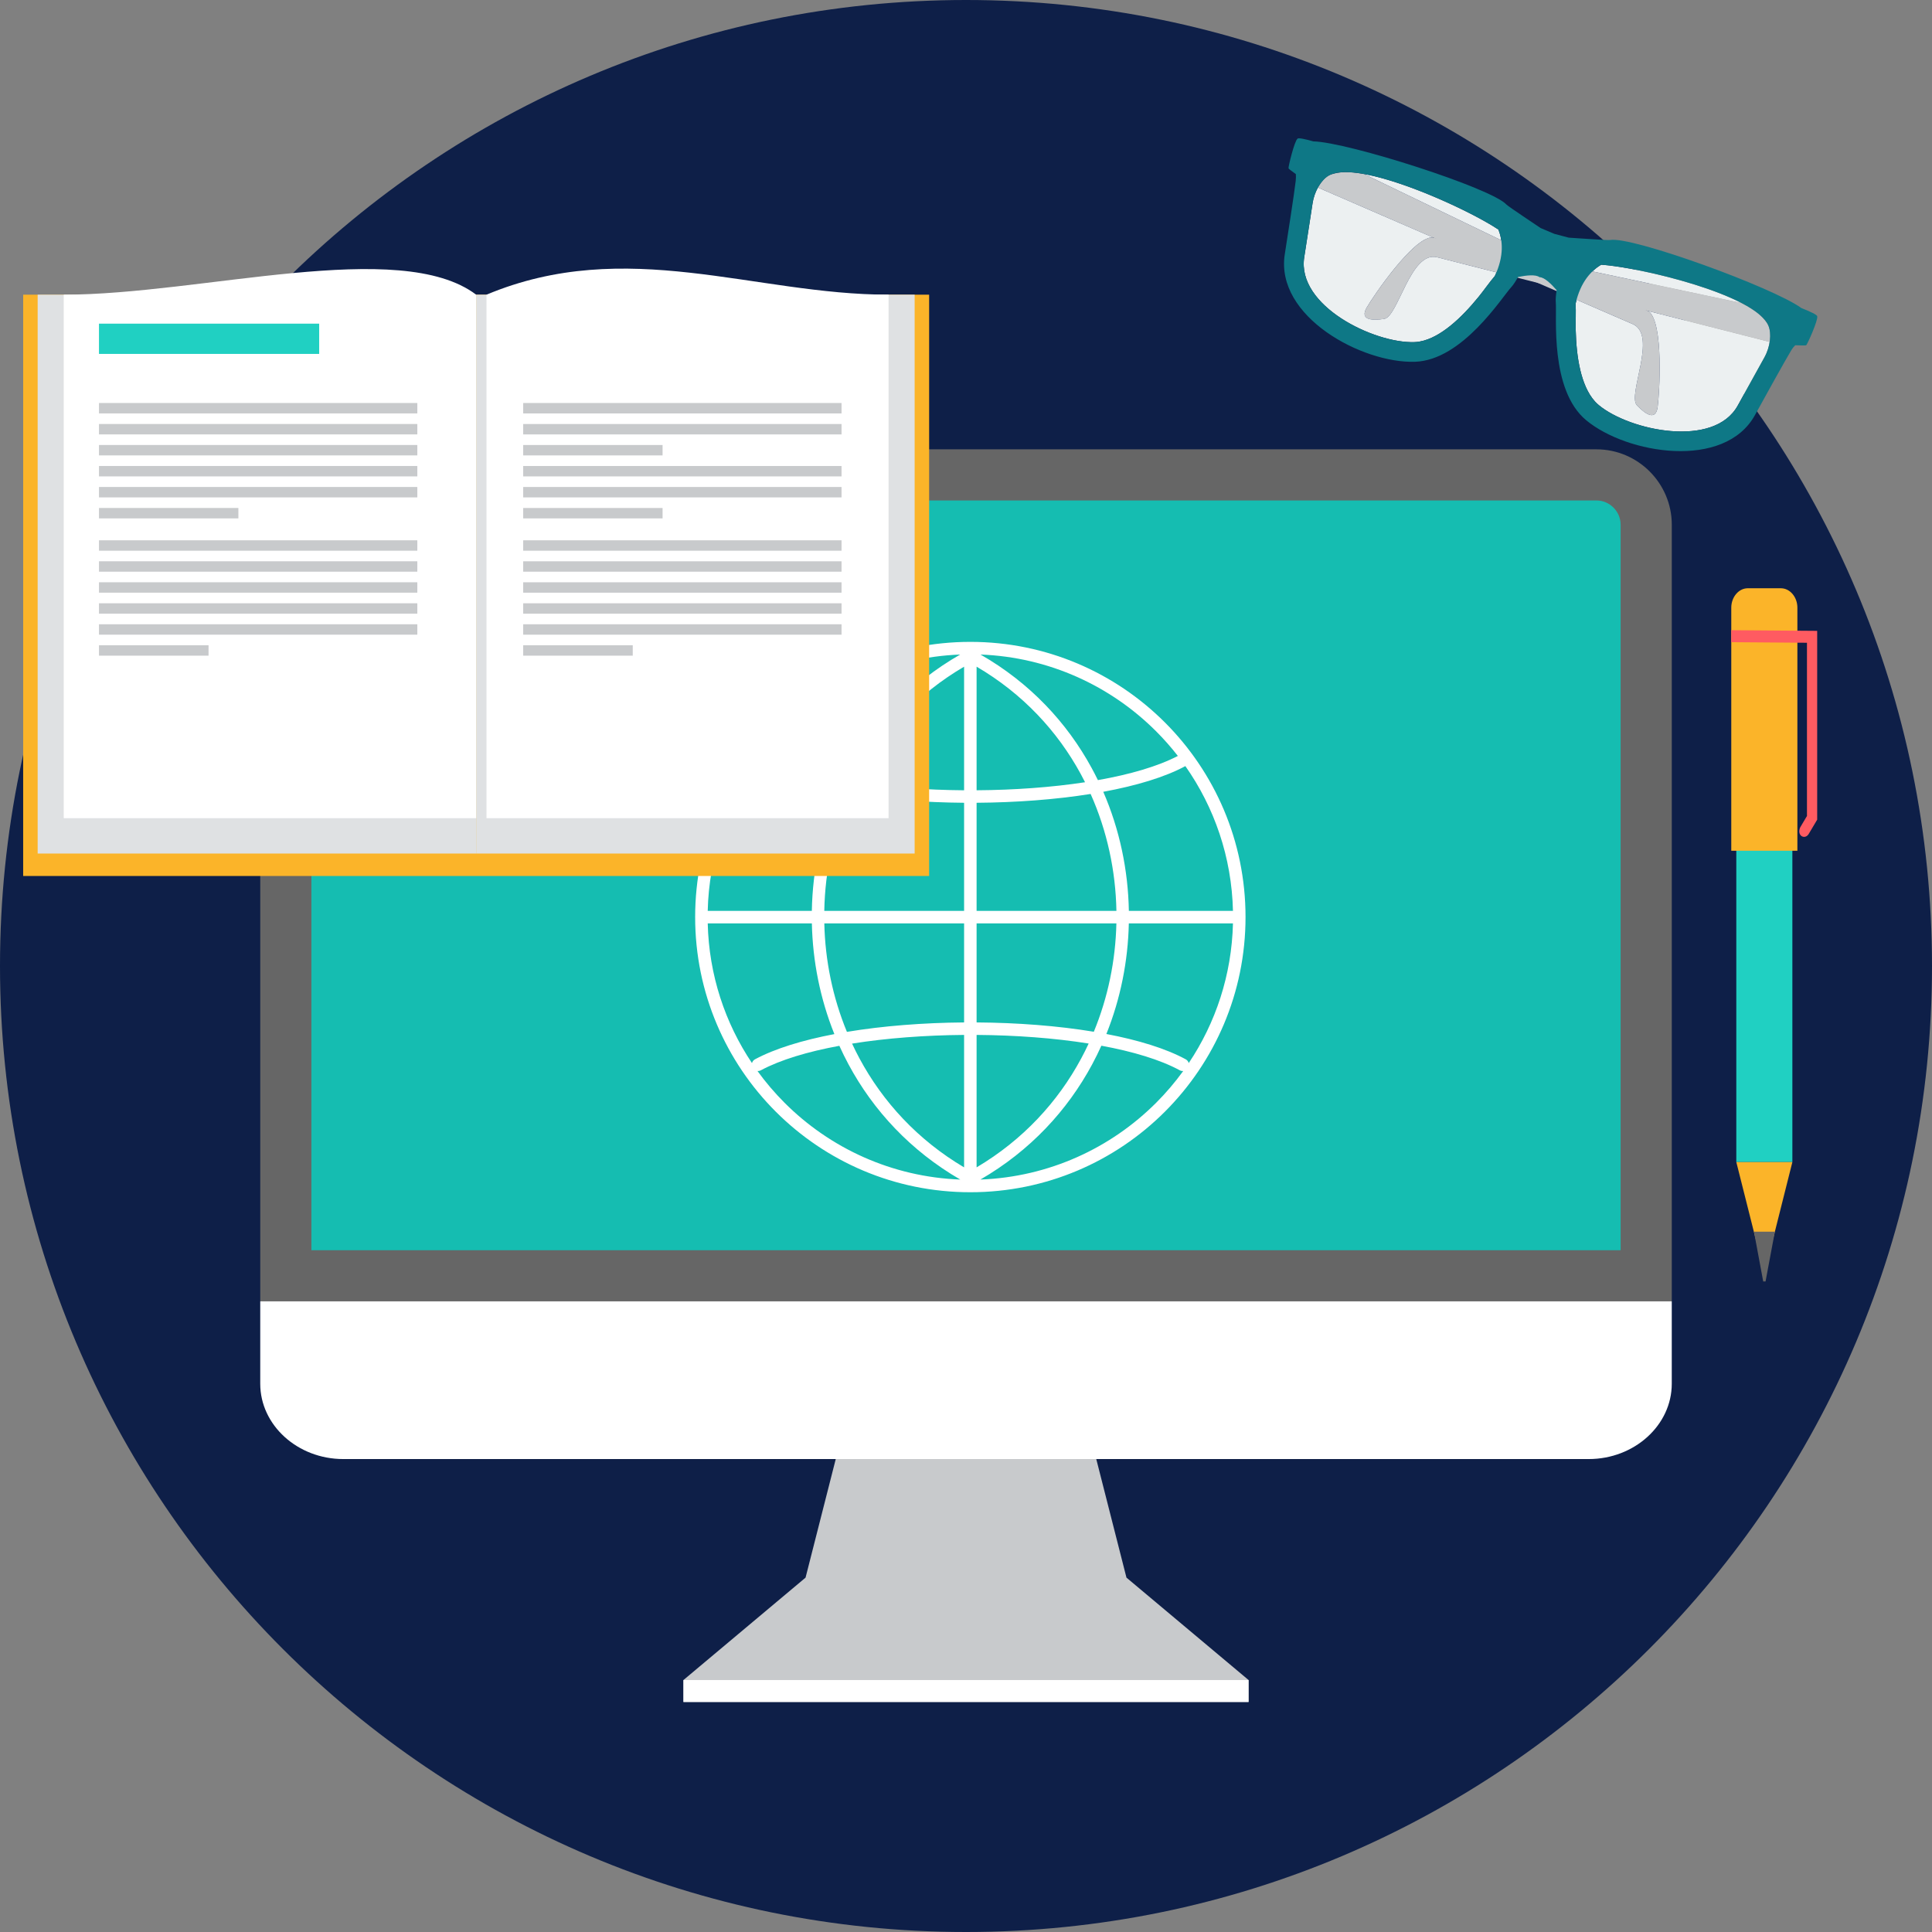 <svg width="250" height="250" viewBox="0 0 250 250" fill="none" xmlns="http://www.w3.org/2000/svg">
<rect x="0" y="0" width="250" height="250" fill="#808080" stroke="none"/>
<path d="M125 0C194.036 0 250 55.964 250 125C250 194.036 194.036 250 125 250C55.963 250 0 194.036 0 125C0 55.964 55.964 0 125 0Z" fill="#0E1F48"/>
<path d="M108.94 185.684L104.239 204.144L88.438 217.396V220.235H125.001H161.565V217.396L145.764 204.144L141.062 185.684L125.002 185.448L108.94 185.684Z" fill="#C8CACC"/>
<path d="M88.438 217.396V220.235H125.001H161.563V217.396H88.438Z" fill="white"/>
<path d="M43.422 58.143H206.581C211.942 58.143 216.328 62.528 216.328 67.89V168.397H33.676V67.89C33.676 62.528 38.062 58.143 43.423 58.143H43.422Z" fill="#666666"/>
<path d="M40.293 161.777H209.708V67.888C209.708 66.18 208.288 64.759 206.581 64.759H43.422C41.713 64.759 40.294 66.18 40.294 67.888V161.777H40.293Z" fill="#15BDB1"/>
<path d="M216.326 168.396V179.055C216.326 184.416 211.493 188.801 205.582 188.801H44.418C38.508 188.801 33.675 184.416 33.675 179.055V168.396H216.326Z" fill="white"/>
<path d="M125.562 83.058C135.395 83.058 144.298 87.043 150.742 93.487C157.185 99.93 161.171 108.834 161.171 118.667C161.171 128.5 157.185 137.403 150.742 143.846C144.299 150.29 135.395 154.275 125.562 154.275C115.729 154.275 106.824 150.29 100.381 143.846C93.939 137.403 89.952 128.499 89.952 118.667C89.952 108.833 93.938 99.93 100.381 93.487C106.825 87.044 115.729 83.058 125.562 83.058ZM153.43 137.072C153.629 137.18 153.766 137.36 153.822 137.563C157.299 132.371 159.386 126.168 159.545 119.488H146.07C145.963 124.37 144.995 129.24 143.164 133.799C147.281 134.583 150.85 135.673 153.43 137.072ZM153.109 138.589C152.958 138.601 152.803 138.571 152.659 138.493C150.141 137.127 146.61 136.069 142.517 135.314C142.148 136.131 141.75 136.936 141.326 137.729C138.123 143.688 133.3 148.907 126.865 152.634C135.734 152.299 143.734 148.567 149.6 142.703C150.875 141.427 152.048 140.051 153.109 138.587V138.589ZM124.26 152.635C117.824 148.908 113 143.689 109.799 137.731C109.375 136.942 108.98 136.14 108.613 135.326C104.526 136.08 100.994 137.135 98.459 138.493C98.317 138.569 98.163 138.597 98.015 138.585C99.076 140.051 100.251 141.426 101.526 142.703C107.392 148.569 115.393 152.3 124.261 152.634L124.26 152.635ZM97.305 137.565C97.361 137.36 97.498 137.179 97.701 137.071C100.297 135.68 103.861 134.594 107.967 133.812C106.131 129.247 105.161 124.374 105.055 119.486H91.58C91.737 126.168 93.825 132.372 97.305 137.564V137.565ZM91.58 117.87H105.051C105.144 112.584 106.251 107.318 108.368 102.445C104.115 101.66 100.417 100.557 97.74 99.131C93.995 104.456 91.739 110.904 91.579 117.87H91.58ZM98.71 97.82C101.32 99.164 104.922 100.202 109.063 100.937C109.318 100.412 109.586 99.891 109.865 99.378C113.067 93.496 117.86 88.357 124.246 84.697C115.381 85.035 107.388 88.766 101.525 94.629C100.522 95.633 99.582 96.698 98.71 97.82ZM126.879 84.697C133.265 88.356 138.059 93.496 141.259 99.378C141.541 99.896 141.81 100.42 142.067 100.947C146.22 100.213 149.82 99.169 152.414 97.818C151.542 96.698 150.603 95.632 149.599 94.628C143.735 88.765 135.742 85.034 126.878 84.696L126.879 84.697ZM153.386 99.134C150.726 100.566 147.028 101.675 142.762 102.458C144.877 107.328 145.98 112.591 146.074 117.87H159.545C159.385 110.905 157.129 104.458 153.386 99.134ZM126.371 86.267V102.261C131.24 102.229 136.074 101.882 140.405 101.221C140.224 100.86 140.037 100.502 139.844 100.148C136.831 94.61 132.339 89.76 126.371 86.267ZM126.371 103.879V117.869H144.464C144.369 112.676 143.256 107.505 141.126 102.738C136.577 103.464 131.486 103.844 126.372 103.879H126.371ZM126.371 119.486V132.302C131.641 132.336 136.888 132.738 141.54 133.509C143.378 129.051 144.352 124.276 144.46 119.486H126.371ZM126.371 133.918V151.057C132.377 147.5 136.891 142.575 139.906 136.965C140.248 136.33 140.569 135.684 140.873 135.032C136.422 134.323 131.414 133.953 126.369 133.918H126.371ZM124.754 151.057V133.918C119.715 133.957 114.71 134.332 110.257 135.042C110.558 135.69 110.879 136.333 111.219 136.965C114.235 142.575 118.747 147.502 124.754 151.057ZM124.754 132.303V119.487H106.666C106.773 124.281 107.749 129.062 109.591 133.523C114.248 132.75 119.491 132.342 124.755 132.302H124.754V132.303ZM124.754 117.87V103.879C119.646 103.839 114.558 103.455 110.006 102.726C107.871 107.496 106.755 112.672 106.662 117.87H124.754V117.87ZM124.754 102.261V86.269C118.786 89.761 114.294 94.611 111.28 100.149C111.089 100.5 110.905 100.855 110.725 101.211C115.06 101.875 119.892 102.225 124.754 102.262V102.261Z" fill="white"/>
<path d="M2.998 38.131H120.23V113.352H2.998V38.131Z" fill="#FBB429"/>
<path d="M224.677 150.371H231.932V82.721H224.677V150.371Z" fill="#20D0C2"/>
<path d="M228.309 164.782L231.932 150.371H224.678L228.309 164.782Z" fill="#FBB429"/>
<path d="M226.167 76.12H230.443C231.619 76.12 232.581 77.253 232.581 78.638V110.088H224.026V78.638C224.026 77.253 224.988 76.12 226.165 76.12H226.167Z" fill="#FBB429"/>
<path d="M228.161 165.823H228.461L229.668 159.378H226.962L228.159 165.823H228.161Z" fill="#666666"/>
<path d="M224.03 81.547L234.483 81.628L235.142 81.633V82.402V105.828V106.067L235.02 106.272L234.03 107.939C233.522 108.713 232.463 108.119 232.951 107.052L233.821 105.588V83.173L224.024 83.098L224.029 81.548V81.547H224.03Z" fill="#FF5B61"/>
<path d="M118.356 38.131H61.616V110.448H118.356V38.131Z" fill="#DFE1E3"/>
<path d="M114.98 38.131C97.639 38.131 81.075 30.545 62.953 38.131V105.872H114.98V38.131Z" fill="white"/>
<path d="M4.874 38.131H61.615V110.448H4.874V38.131Z" fill="#DFE1E3"/>
<path d="M8.248 38.131C26.035 38.131 51.744 30.677 61.615 38.131V105.872H8.248V38.131Z" fill="white"/>
<path d="M12.809 41.881H41.302V45.796H12.809V41.881Z" fill="#20D0C2"/>
<path d="M12.809 69.915H54.001V71.263H12.809V69.915ZM67.701 69.915H108.895V71.263H67.701V69.915ZM67.701 52.15H108.895V53.498H67.701V52.15ZM67.701 65.734H85.738V67.08H67.701V65.734ZM67.701 63.016H108.895V64.363H67.701V63.016ZM67.701 60.3H108.895V61.647H67.701V60.3ZM67.701 57.583H85.738V58.93H67.701V57.583ZM67.701 54.867H108.895V56.214H67.701V54.867ZM67.701 83.497H81.878V84.844H67.701V83.497ZM67.701 80.782H108.895V82.128H67.701V80.782ZM67.701 78.065H108.895V79.411H67.701V78.065ZM67.701 75.347H108.895V76.694H67.701V75.347ZM67.701 72.631H108.895V73.977H67.701V72.631ZM12.809 52.149H54.001V53.496H12.809V52.149ZM12.809 65.732H30.846V67.079H12.809V65.732ZM12.809 63.015H54.001V64.362H12.809V63.015ZM12.809 60.298H54.001V61.645H12.809V60.298ZM12.809 57.582H54.001V58.929H12.809V57.582ZM12.809 54.865H54.001V56.212H12.809V54.865ZM12.809 83.496H26.986V84.843H12.809V83.496ZM12.809 80.78H54.001V82.126H12.809V80.78ZM12.809 78.064H54.001V79.41H12.809V78.064ZM12.809 75.346H54.001V76.693H12.809V75.346ZM12.809 72.629H54.001V73.976H12.809V72.629Z" fill="#C8CACC"/>
<path d="M176.483 22.513L213.35 40.294C215.299 41.781 214.733 50.961 214.497 52.67C214.26 54.38 213.097 53.78 211.816 52.448C210.536 51.116 214.542 43.356 211.273 41.938L170.539 24.27C170.938 23.542 171.548 22.796 172.26 22.564C173.283 22.23 174.438 22.145 176.482 22.515V22.513H176.483Z" fill="#C8CACC"/>
<path d="M225.37 39.218L185.331 30.722C182.879 30.705 177.709 38.31 176.849 39.808C175.991 41.304 177.277 41.542 179.106 41.273C180.935 41.004 182.514 32.414 185.968 33.292L228.997 44.244C229.127 43.424 229.1 42.462 228.679 41.843C228.076 40.953 227.212 40.176 225.371 39.218H225.37Z" fill="#C8CACC"/>
<path d="M228.307 46.259C227.9 46.986 227.5 47.718 227.102 48.436C226.356 49.776 225.615 51.118 224.875 52.461C221.804 58.048 210.892 55.74 206.889 52.427C206.714 52.283 206.551 52.126 206.398 51.959C205.408 50.874 204.84 49.342 204.501 47.934C204.091 46.23 203.942 44.435 203.898 42.685C203.87 41.596 203.943 40.381 203.884 39.288C203.922 39.117 203.964 38.95 204.009 38.787L211.274 41.938C214.544 43.356 210.536 51.115 211.817 52.447C213.098 53.781 214.261 54.378 214.498 52.669C214.734 50.961 215.299 41.78 213.349 40.293L213.205 40.224L228.996 44.244C228.893 44.913 228.666 45.615 228.308 46.259H228.307ZM206.06 35.119L225.367 39.216C220.217 36.535 210.969 34.508 207.2 34.251C206.827 34.469 206.438 34.753 206.06 35.119ZM169.849 26.284C169.726 27.107 169.594 27.931 169.471 28.743C169.239 30.259 169.006 31.774 168.766 33.29C167.776 39.588 177.82 44.44 183.015 44.27C183.241 44.263 183.465 44.237 183.688 44.199C185.136 43.948 186.524 43.083 187.652 42.176C189.018 41.08 190.236 39.752 191.342 38.395C192.031 37.55 192.718 36.544 193.431 35.716C193.507 35.557 193.575 35.398 193.64 35.243L185.968 33.29C182.514 32.412 180.936 41 179.106 41.27C177.277 41.54 175.991 41.301 176.849 39.805C177.708 38.309 182.879 30.703 185.332 30.719L185.489 30.752L170.54 24.269C170.211 24.861 169.961 25.555 169.851 26.285L169.849 26.284ZM194.26 31.087L176.481 22.512C182.196 23.544 190.75 27.601 193.89 29.704C194.05 30.105 194.184 30.565 194.26 31.087Z" fill="#ECF0F1"/>
<path d="M169.933 18.293C174.407 18.388 193.041 24.349 194.942 26.479C195.154 26.715 199.36 29.501 199.355 29.509L201.131 30.261L202.996 30.753C202.998 30.744 208.028 31.114 208.34 31.056C211.14 30.538 229.42 37.183 233.096 39.861C234.126 40.27 235.174 40.737 235.149 40.936C235.272 41.446 233.865 44.573 233.723 44.676C233.61 44.715 233.102 44.711 232.315 44.674C232.144 44.828 231.963 45.041 231.785 45.333C231.046 46.544 228.105 51.867 227.105 53.688C223.163 60.859 210.523 58.742 205.263 54.387C200.514 50.458 201.48 40.909 201.317 39.086C201.285 38.728 201.331 38.186 201.427 37.546C200.726 36.734 199.828 35.862 199.214 35.87C198.733 35.487 197.489 35.629 196.437 35.841C196.121 36.405 195.825 36.862 195.582 37.126C194.338 38.468 189.258 46.611 183.098 46.813C176.273 47.038 164.98 40.978 166.251 32.893C166.574 30.84 167.506 24.832 167.663 23.42C167.702 23.064 167.702 22.767 167.681 22.526C167.134 22.137 166.793 21.876 166.734 21.784C166.685 21.615 167.485 18.281 167.894 17.953C167.988 17.793 168.948 18.013 169.931 18.29L169.933 18.293ZM169.85 26.284C169.727 27.108 169.595 27.932 169.472 28.744C169.24 30.261 169.007 31.776 168.769 33.291C167.777 39.59 177.821 44.443 183.016 44.271C183.242 44.265 183.466 44.239 183.689 44.201C185.137 43.95 186.525 43.084 187.653 42.178C189.02 41.081 190.237 39.752 191.343 38.396C192.032 37.551 192.719 36.546 193.432 35.715C194.673 33.061 194.427 31.041 193.892 29.705C189.688 26.886 175.754 20.56 171.965 22.705C171.002 23.25 170.095 24.683 169.85 26.285V26.284ZM228.308 46.259C229.094 44.842 229.253 43.154 228.825 42.135C227.141 38.12 212.251 34.596 207.2 34.252C205.958 34.981 204.528 36.427 203.884 39.288C203.941 40.38 203.87 41.596 203.896 42.686C203.941 44.435 204.09 46.232 204.5 47.934C204.839 49.342 205.406 50.874 206.396 51.959C206.549 52.126 206.713 52.284 206.887 52.427C210.891 55.74 221.803 58.049 224.874 52.461C225.613 51.118 226.355 49.776 227.1 48.436C227.5 47.716 227.9 46.986 228.307 46.259H228.308Z" fill="#0E7886"/>
</svg>
